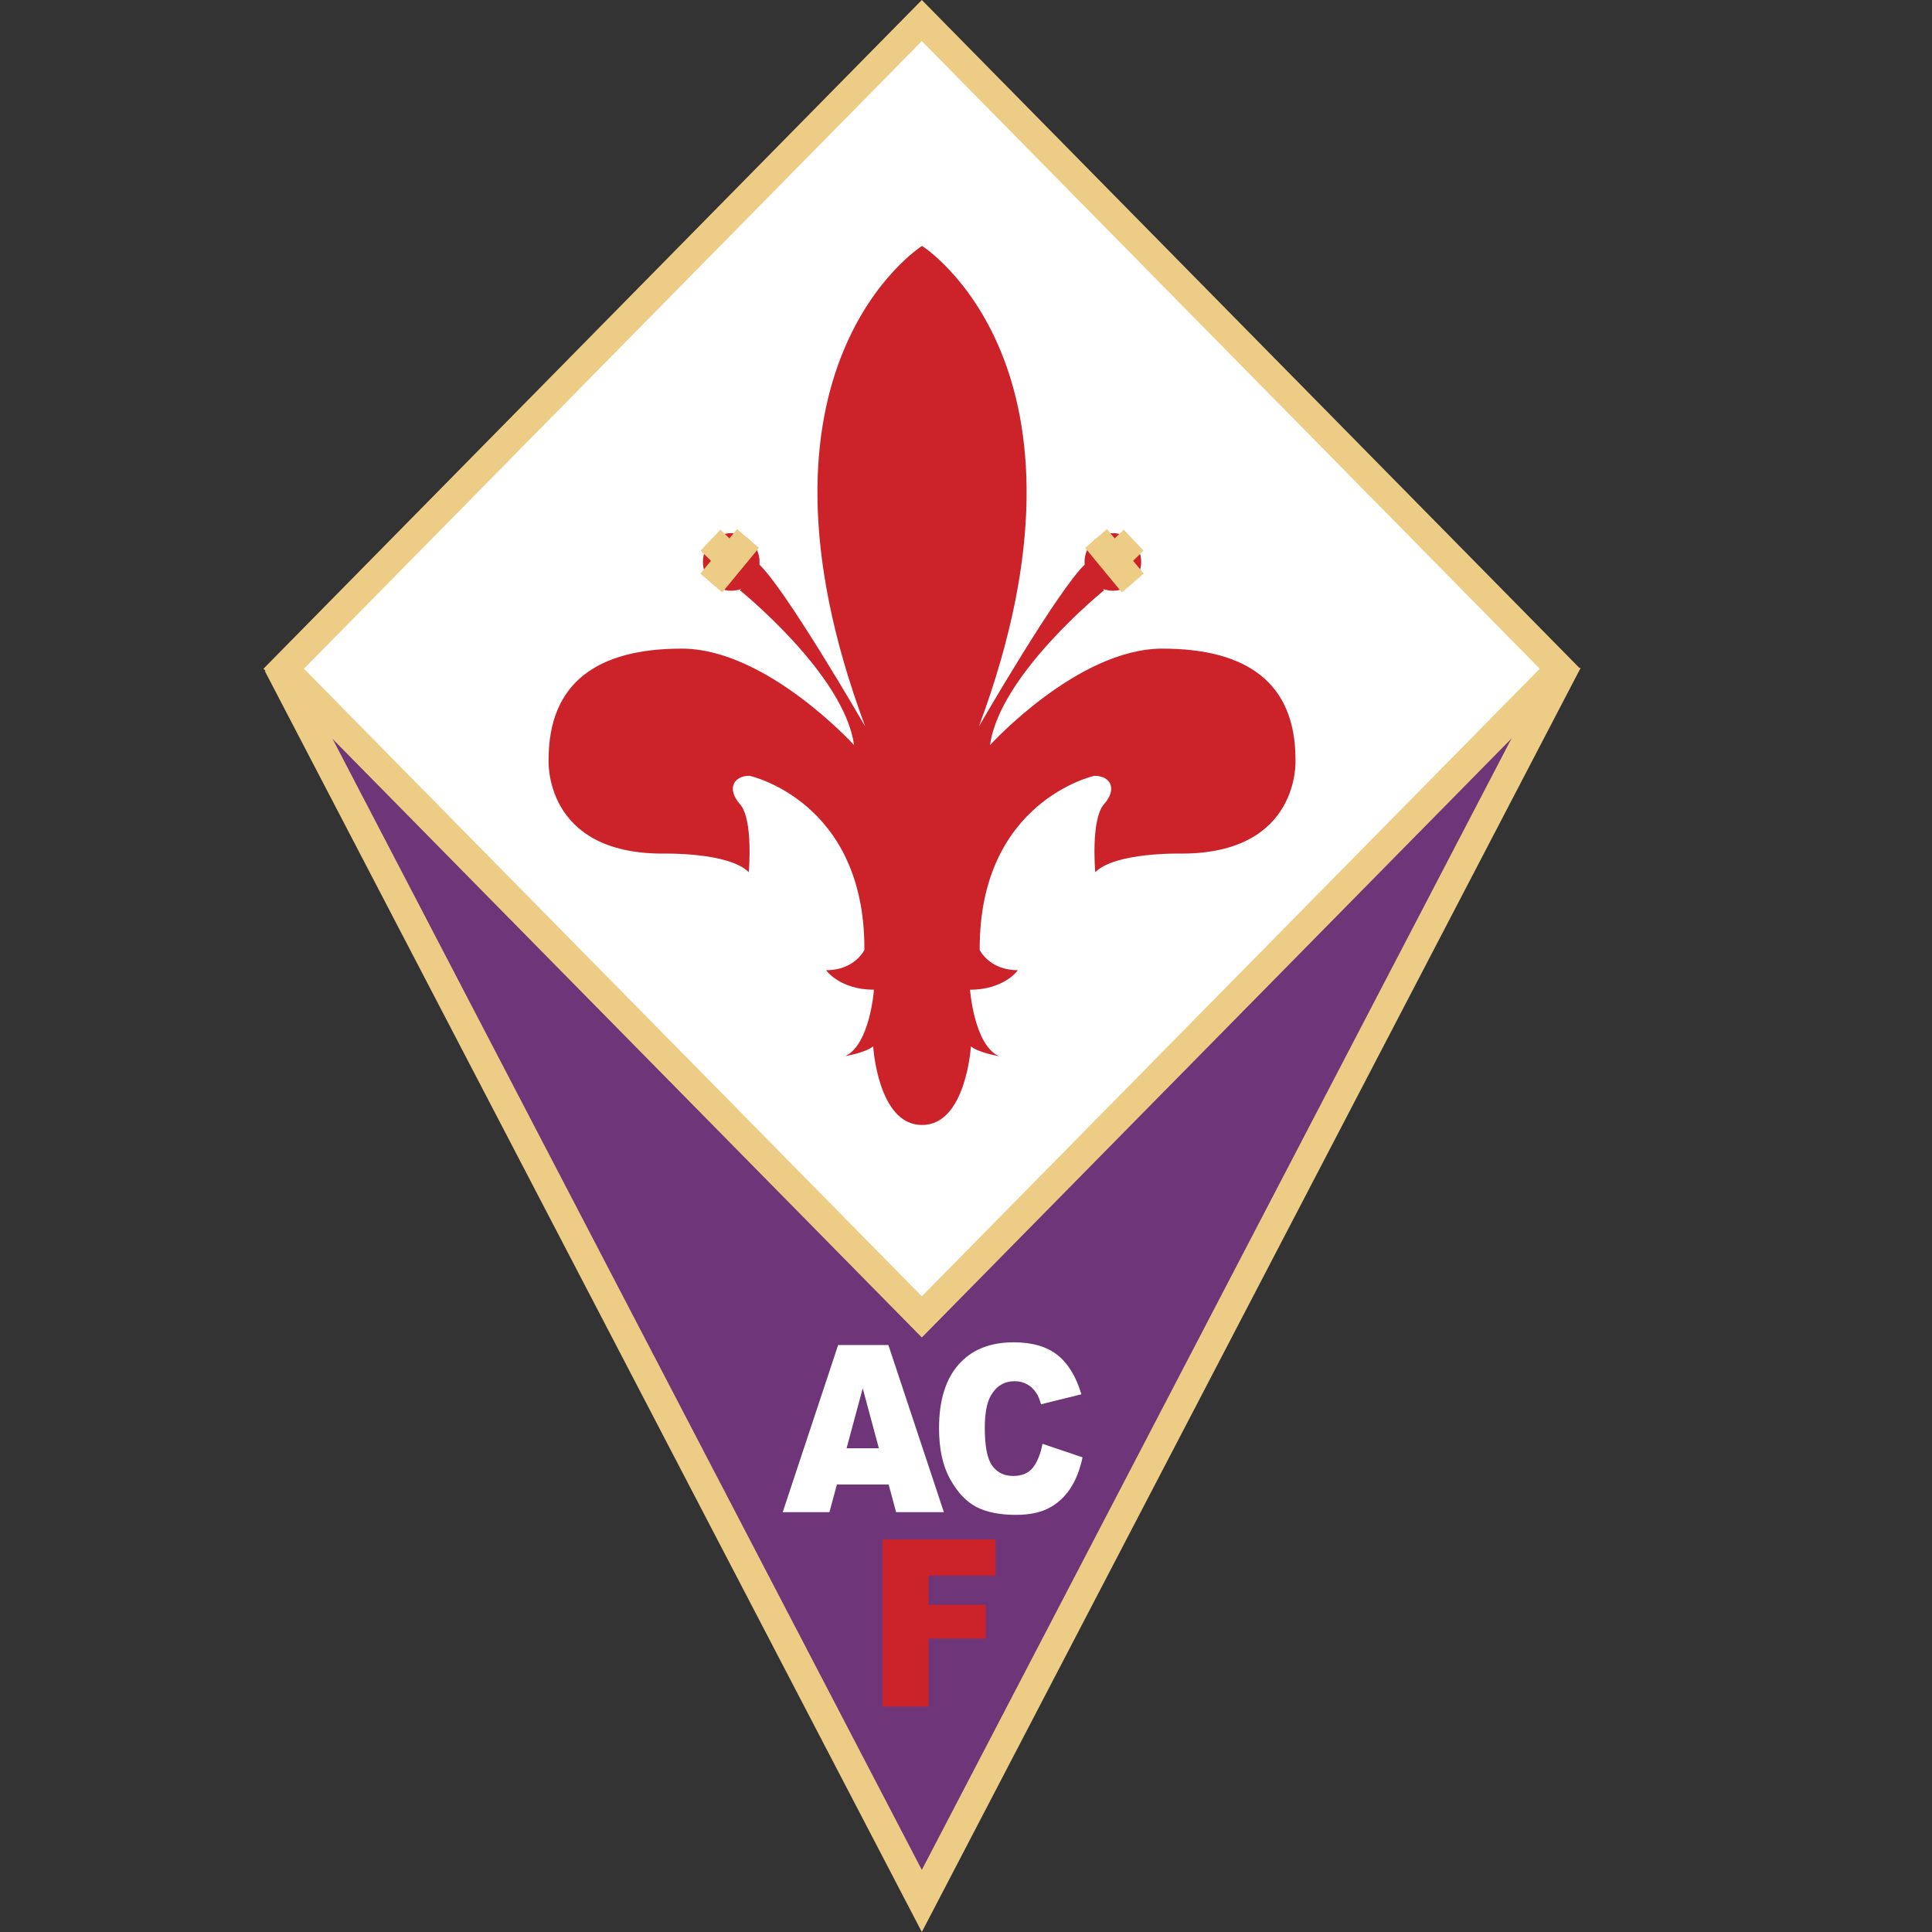 <?xml version="1.0" encoding="UTF-8"?>
<svg xmlns="http://www.w3.org/2000/svg" width="22" height="22" viewBox="0 0 22 22" fill="none">
  <rect x="0" y="0" width="22" height="22" fill="#333333" stroke="none"/>
  <g clip-path="url(#clip0_433_1935)">
    <path fill-rule="evenodd" clip-rule="evenodd" d="M16.627 8.226L17.669 7.887L10.497 21.646L3.332 7.893L4.585 8.226H16.627Z" fill="#6F3579"></path>
    <path d="M10.497 22L3.014 7.638L4.606 8.06H16.601L18 7.604L17.812 7.964L10.497 22H10.497ZM3.649 8.149L10.497 21.293L17.337 8.169L16.652 8.392H4.564L3.649 8.149Z" fill="#EDCD86"></path>
    <path fill-rule="evenodd" clip-rule="evenodd" d="M10.497 14.995L3.231 7.615L10.497 0.234L17.763 7.615L10.497 14.995Z" fill="white"></path>
    <path d="M10.497 15.23L3 7.615L10.497 0L17.994 7.615L10.497 15.23ZM3.461 7.615L10.497 14.761L17.533 7.615L10.497 0.468L3.461 7.615Z" fill="#EDCD86"></path>
    <path fill-rule="evenodd" clip-rule="evenodd" d="M9.64 16.492L9.824 15.809L10.008 16.492H9.641H9.64ZM10.204 17.219H10.748L10.116 15.316H9.544L8.913 17.219H9.445L9.53 16.904H10.119L10.204 17.219ZM11.871 16.441L12.327 16.595C12.297 16.739 12.248 16.86 12.183 16.957C12.117 17.053 12.035 17.127 11.938 17.176C11.841 17.225 11.717 17.25 11.567 17.25C11.383 17.25 11.234 17.22 11.118 17.16C11.003 17.1 10.903 16.994 10.819 16.843C10.735 16.692 10.693 16.499 10.693 16.263C10.693 15.949 10.767 15.707 10.915 15.539C11.063 15.37 11.272 15.285 11.544 15.285C11.755 15.285 11.922 15.334 12.043 15.431C12.164 15.528 12.254 15.676 12.314 15.877L11.854 15.991C11.838 15.934 11.821 15.892 11.803 15.866C11.774 15.821 11.739 15.787 11.697 15.764C11.655 15.74 11.608 15.728 11.556 15.728C11.438 15.728 11.348 15.781 11.285 15.888C11.238 15.967 11.214 16.091 11.214 16.26C11.214 16.469 11.242 16.613 11.299 16.691C11.356 16.768 11.434 16.807 11.536 16.807C11.638 16.807 11.71 16.776 11.761 16.713C11.811 16.651 11.848 16.56 11.871 16.441H11.871Z" fill="white"></path>
    <path fill-rule="evenodd" clip-rule="evenodd" d="M10.049 17.53H11.336V17.942H10.574V18.274H11.224V18.658H10.574V19.433H10.049V17.53V17.53ZM8.327 6.727C8.505 6.727 8.649 6.58 8.649 6.399C8.649 6.218 8.505 6.071 8.327 6.071C8.148 6.071 8.004 6.218 8.004 6.399C8.004 6.58 8.148 6.727 8.327 6.727Z" fill="#CC2229"></path>
    <path d="M8.224 6.746L7.975 6.532L8.096 6.386L7.978 6.27L8.203 6.031L8.306 6.131L8.393 6.025L8.642 6.239L8.224 6.746Z" fill="#EDCD86"></path>
    <path fill-rule="evenodd" clip-rule="evenodd" d="M10.502 2.802C10.502 2.802 12.672 4.176 11.147 8.272C11.147 8.272 12.064 6.685 12.364 6.418L12.572 6.722C12.572 6.722 11.383 7.681 11.274 8.484C11.274 8.484 12.273 7.386 13.235 7.386C14.198 7.386 14.752 7.774 14.752 8.65C14.752 8.65 14.815 9.72 13.453 9.72C13.453 9.72 12.7 9.701 12.472 9.932C12.472 9.932 12.418 9.332 12.572 9.157C12.727 8.982 12.645 8.834 12.463 8.834C12.463 8.834 11.147 9.12 11.156 10.817C11.156 10.817 11.264 11.048 11.591 11.048C11.591 11.048 11.437 11.27 11.046 11.27C11.046 11.27 11.092 11.897 11.373 12.026C11.373 12.026 11.146 11.989 11.056 11.915C11.056 11.915 11.001 12.81 10.502 12.81H10.497C9.997 12.81 9.943 11.915 9.943 11.915C9.852 11.989 9.625 12.026 9.625 12.026C9.906 11.897 9.952 11.27 9.952 11.27C9.561 11.27 9.407 11.048 9.407 11.048C9.734 11.048 9.843 10.817 9.843 10.817C9.852 9.12 8.535 8.834 8.535 8.834C8.354 8.834 8.272 8.982 8.426 9.157C8.581 9.332 8.526 9.932 8.526 9.932C8.299 9.701 7.545 9.72 7.545 9.72C6.183 9.72 6.247 8.65 6.247 8.65C6.247 7.774 6.801 7.386 7.763 7.386C8.726 7.386 9.725 8.484 9.725 8.484C9.616 7.681 8.426 6.722 8.426 6.722L8.635 6.418C8.935 6.685 9.852 8.272 9.852 8.272C8.326 4.176 10.497 2.802 10.497 2.802H10.502H10.502Z" fill="#CC2229"></path>
    <path fill-rule="evenodd" clip-rule="evenodd" d="M12.672 6.727C12.494 6.727 12.35 6.58 12.35 6.399C12.35 6.218 12.494 6.071 12.672 6.071C12.851 6.071 12.995 6.218 12.995 6.399C12.995 6.58 12.851 6.727 12.672 6.727Z" fill="#CC2229"></path>
    <path d="M12.775 6.746L12.357 6.239L12.606 6.025L12.693 6.131L12.796 6.031L13.021 6.27L12.903 6.386L13.024 6.532L12.775 6.746Z" fill="#EDCD86"></path>
  </g>
  <defs>
    <clipPath id="clip0_433_1935">
      <rect width="15" height="22" fill="white" transform="translate(3)"></rect>
    </clipPath>
  </defs>
</svg>
